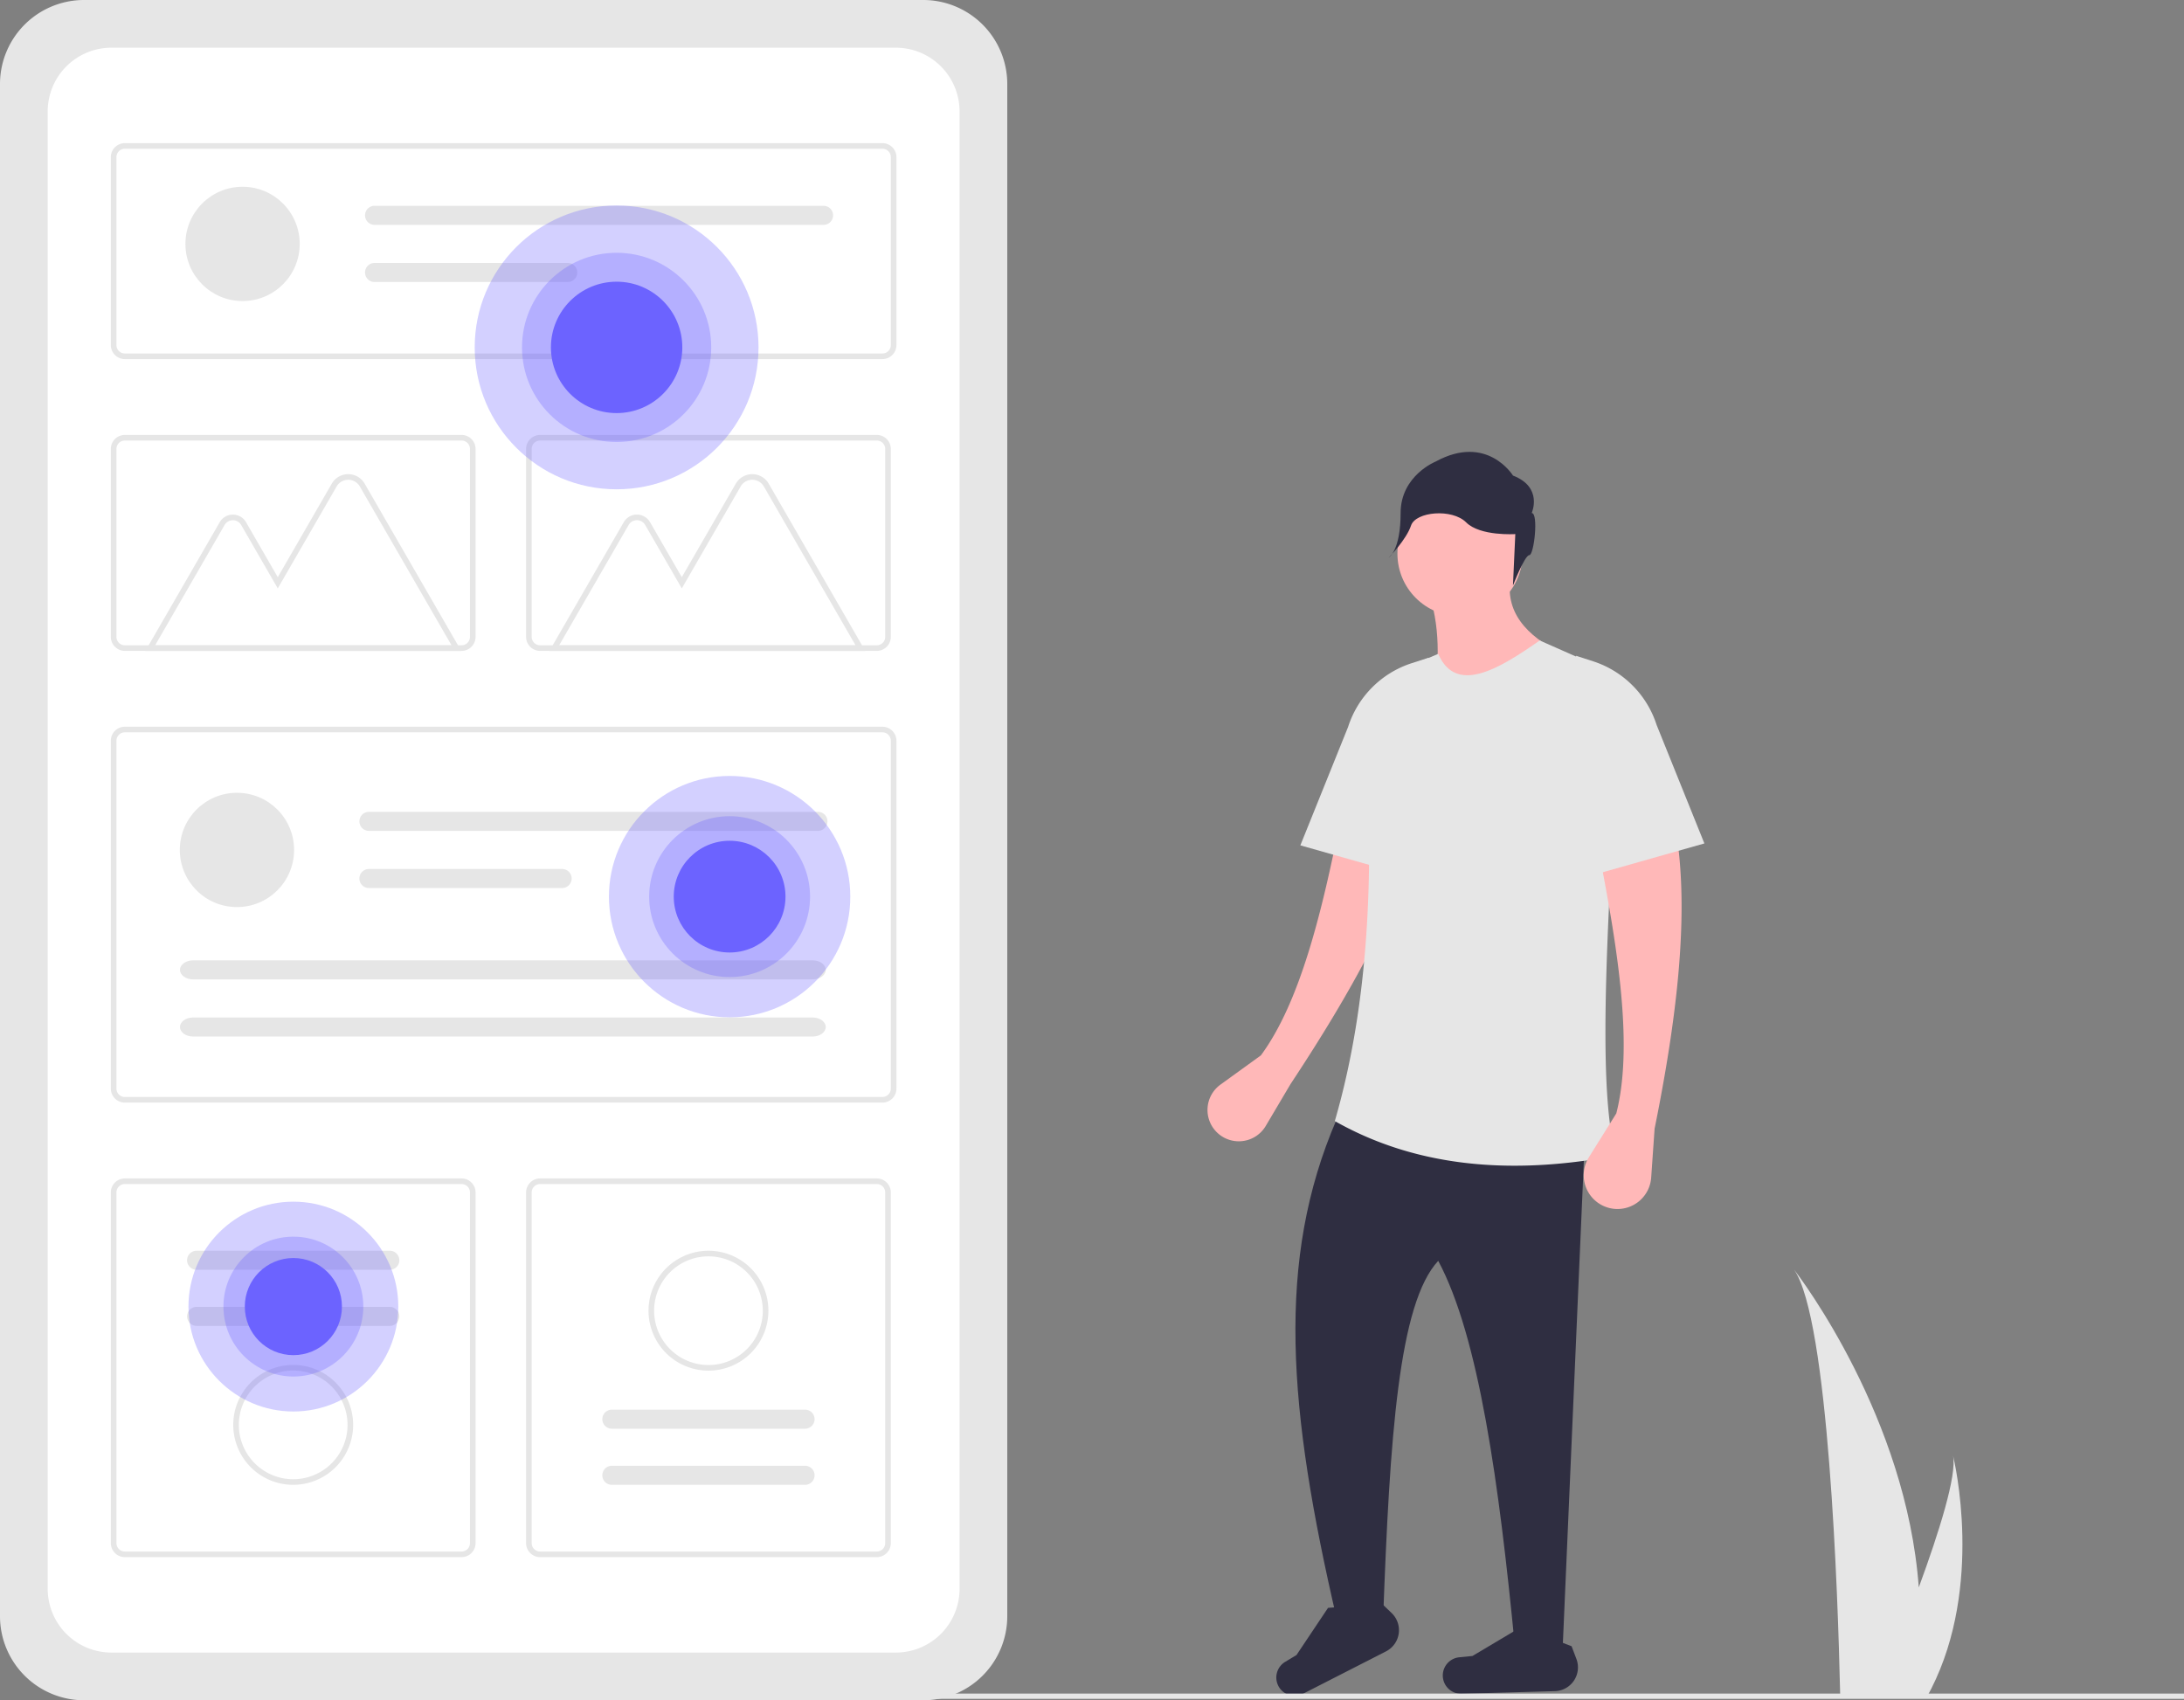<svg id="ef5a821c-0415-4aa8-b37e-a4b84ad98d37"
     data-name="Layer 1"
     xmlns="http://www.w3.org/2000/svg"
     width="831.064"
     height="647"
     viewBox="0 0 831.064 647"
>
  <rect x="0" y="0" width="831.064" height="647" fill="#808080" stroke="none"/>
  <path d="M216.414,126.5a31.982,31.982,0,0,0-31.946,31.946v583.109A31.982,31.982,0,0,0,216.414,773.5H535.811a31.982,31.982,0,0,0,31.946-31.945v-583.109A31.982,31.982,0,0,0,535.811,126.5Z"
        transform="translate(-184.468 -126.5)"
        fill="#e6e6e6"
  />
  <path d="M226.854,144.65a24.264,24.264,0,0,0-24.237,24.237V731.113a24.264,24.264,0,0,0,24.237,24.237H525.37a24.264,24.264,0,0,0,24.237-24.237V168.887a24.264,24.264,0,0,0-24.237-24.237Z"
        transform="translate(-184.468 -126.5)"
        fill="#fff"
  />
  <path d="M520.246,263.147H231.978a5.345,5.345,0,0,1-5.338-5.338V186.302a5.345,5.345,0,0,1,5.338-5.338H520.246a5.345,5.345,0,0,1,5.338,5.338v71.507A5.345,5.345,0,0,1,520.246,263.147ZM231.978,183.099a3.206,3.206,0,0,0-3.203,3.203v71.507a3.206,3.206,0,0,0,3.203,3.203H520.246a3.206,3.206,0,0,0,3.203-3.203V186.302a3.206,3.206,0,0,0-3.203-3.203Z"
        transform="translate(-184.468 -126.5)"
        fill="#e6e6e6"
  />
  <path d="M520.246,546.076H231.978a5.345,5.345,0,0,1-5.338-5.338V408.374a5.345,5.345,0,0,1,5.338-5.338H520.246a5.345,5.345,0,0,1,5.338,5.338V540.738A5.345,5.345,0,0,1,520.246,546.076ZM231.978,405.171a3.206,3.206,0,0,0-3.203,3.203V540.738a3.206,3.206,0,0,0,3.203,3.203H520.246a3.206,3.206,0,0,0,3.203-3.203V408.374a3.206,3.206,0,0,0-3.203-3.203Z"
        transform="translate(-184.468 -126.5)"
        fill="#e6e6e6"
  />
  <path d="M518.111,374.183H389.991a5.345,5.345,0,0,1-5.338-5.338V297.338a5.345,5.345,0,0,1,5.338-5.338H518.111a5.345,5.345,0,0,1,5.338,5.338v71.507A5.345,5.345,0,0,1,518.111,374.183ZM389.991,294.135a3.206,3.206,0,0,0-3.203,3.203v71.507a3.206,3.206,0,0,0,3.203,3.203H518.111a3.206,3.206,0,0,0,3.203-3.203v-71.507a3.206,3.206,0,0,0-3.203-3.203Z"
        transform="translate(-184.468 -126.5)"
        fill="#e6e6e6"
  />
  <path d="M360.098,719.036H231.978a5.345,5.345,0,0,1-5.338-5.338v-133.431a5.345,5.345,0,0,1,5.338-5.338H360.098a5.345,5.345,0,0,1,5.338,5.338v133.431A5.345,5.345,0,0,1,360.098,719.036ZM231.978,577.064a3.206,3.206,0,0,0-3.203,3.203v133.431a3.206,3.206,0,0,0,3.203,3.203H360.098a3.206,3.206,0,0,0,3.203-3.203v-133.431a3.206,3.206,0,0,0-3.203-3.203Z"
        transform="translate(-184.468 -126.5)"
        fill="#e6e6e6"
  />
  <path d="M518.111,719.036H389.991a5.345,5.345,0,0,1-5.338-5.338v-133.431a5.345,5.345,0,0,1,5.338-5.338H518.111a5.345,5.345,0,0,1,5.338,5.338v133.431A5.345,5.345,0,0,1,518.111,719.036ZM389.991,577.064a3.206,3.206,0,0,0-3.203,3.203v133.431a3.206,3.206,0,0,0,3.203,3.203H518.111a3.206,3.206,0,0,0,3.203-3.203v-133.431a3.206,3.206,0,0,0-3.203-3.203Z"
        transform="translate(-184.468 -126.5)"
        fill="#e6e6e6"
  />
  <circle cx="90.166"
          cy="323.425"
          r="21.745"
          fill="#e6e6e6"
  />
  <path d="M324.855,435.428a3.624,3.624,0,0,0,0,7.248H495.712a3.624,3.624,0,0,0,0-7.248Z"
        transform="translate(-184.468 -126.5)"
        fill="#e6e6e6"
  />
  <path d="M324.855,457.174a3.624,3.624,0,0,0-.015,7.248h73.535a3.624,3.624,0,1,0,0-7.248Z"
        transform="translate(-184.468 -126.5)"
        fill="#e6e6e6"
  />
  <path d="M257.955,491.938c-2.757,0-5,1.626-5,3.624s2.243,3.624,5,3.624H493.684c2.757,0,5-1.626,5-3.624s-2.243-3.624-5-3.624Z"
        transform="translate(-184.468 -126.5)"
        fill="#e6e6e6"
  />
  <path d="M257.955,513.684c-2.757,0-5,1.626-5,3.624s2.243,3.624,5,3.624H493.684c2.757,0,5-1.626,5-3.624s-2.243-3.624-5-3.624Z"
        transform="translate(-184.468 -126.5)"
        fill="#e6e6e6"
  />
  <circle cx="92.301"
          cy="92.812"
          r="21.745"
          fill="#e6e6e6"
  />
  <path d="M326.991,204.815a3.624,3.624,0,0,0,0,7.248H497.847a3.624,3.624,0,1,0,.015-7.248c-.005,0-.01,0-.015,0Z"
        transform="translate(-184.468 -126.5)"
        fill="#e6e6e6"
  />
  <path d="M326.991,226.56a3.624,3.624,0,0,0,0,7.248h73.52a3.624,3.624,0,0,0,.015-7.248q-.008,0-.015,0Z"
        transform="translate(-184.468 -126.5)"
        fill="#e6e6e6"
  />
  <path d="M359.984,374.196h-120.187l28.284-48.99a5.776,5.776,0,0,1,10.004,0l12.083,20.928,20.545-35.584a7.231,7.231,0,0,1,12.525,0ZM243.495,372.061H356.286l-34.898-60.444a5.095,5.095,0,0,0-8.826,0l-22.394,38.787L276.236,326.274a3.64,3.64,0,0,0-6.305,0Z"
        transform="translate(-184.468 -126.5)"
        fill="#e6e6e6"
  />
  <path d="M513.727,374.196h-120.187l28.284-48.99a5.776,5.776,0,0,1,10.004,0l12.083,20.928,20.545-35.584a7.231,7.231,0,0,1,12.525,0ZM397.238,372.061H510.029l-34.898-60.444a5.095,5.095,0,0,0-8.826,0l-22.394,38.787L429.978,326.274a3.64,3.64,0,0,0-6.305,0Z"
        transform="translate(-184.468 -126.5)"
        fill="#e6e6e6"
  />
  <path d="M360.098,374.183H231.978A5.345,5.345,0,0,1,226.64,368.845V297.338a5.345,5.345,0,0,1,5.338-5.338H360.098a5.345,5.345,0,0,1,5.338,5.338v71.507A5.345,5.345,0,0,1,360.098,374.183ZM231.978,294.135a3.206,3.206,0,0,0-3.203,3.203v71.507a3.206,3.206,0,0,0,3.203,3.203H360.098a3.206,3.206,0,0,0,3.203-3.203v-71.507a3.206,3.206,0,0,0-3.203-3.203Z"
        transform="translate(-184.468 -126.5)"
        fill="#e6e6e6"
  />
  <path d="M259.278,602.445a3.624,3.624,0,1,0,0,7.248h73.52a3.624,3.624,0,1,0,0-7.248Z"
        transform="translate(-184.468 -126.5)"
        fill="#e6e6e6"
  />
  <path d="M259.278,623.798a3.624,3.624,0,1,0,0,7.248h73.52a3.624,3.624,0,1,0,0-7.248Z"
        transform="translate(-184.468 -126.5)"
        fill="#e6e6e6"
  />
  <path d="M296.038,691.521a22.813,22.813,0,1,1,22.813-22.813h0A22.839,22.839,0,0,1,296.038,691.521Zm0-43.49a20.678,20.678,0,1,0,20.678,20.677h0a20.702,20.702,0,0,0-20.678-20.677Z"
        transform="translate(-184.468 -126.5)"
        fill="#e6e6e6"
  />
  <path d="M490.811,691.521a3.624,3.624,0,1,0,0-7.248h-73.52a3.624,3.624,0,0,0,0,7.248Z"
        transform="translate(-184.468 -126.5)"
        fill="#e6e6e6"
  />
  <path d="M490.811,670.167a3.624,3.624,0,1,0,0-7.248h-73.52a3.624,3.624,0,0,0,0,7.248Z"
        transform="translate(-184.468 -126.5)"
        fill="#e6e6e6"
  />
  <path d="M454.051,602.445A22.813,22.813,0,1,1,431.238,625.258v-0A22.839,22.839,0,0,1,454.051,602.445Zm0,43.49a20.678,20.678,0,1,0-20.677-20.678v0a20.702,20.702,0,0,0,20.677,20.677Z"
        transform="translate(-184.468 -126.5)"
        fill="#e6e6e6"
  />
  <circle cx="234.637"
          cy="132.193"
          r="54"
          fill="#6c63ff"
          opacity="0.3"
          style="isolation:isolate"
  />
  <circle cx="234.637"
          cy="132.193"
          r="36"
          fill="#6c63ff"
          opacity="0.3"
          style="isolation:isolate"
  />
  <circle cx="234.637"
          cy="132.193"
          r="25"
          fill="#6c63ff"
  />
  <circle cx="111.637"
          cy="497.193"
          r="39.921"
          fill="#6c63ff"
          opacity="0.3"
          style="isolation:isolate"
  />
  <circle cx="111.637"
          cy="497.193"
          r="26.614"
          fill="#6c63ff"
          opacity="0.3"
          style="isolation:isolate"
  />
  <circle cx="111.637"
          cy="497.193"
          r="18.482"
          fill="#6c63ff"
  />
  <circle cx="277.637"
          cy="341.193"
          r="45.921"
          fill="#6c63ff"
          opacity="0.3"
          style="isolation:isolate"
  />
  <circle cx="277.637"
          cy="341.193"
          r="30.614"
          fill="#6c63ff"
          opacity="0.3"
          style="isolation:isolate"
  />
  <circle cx="277.637"
          cy="341.193"
          r="21.26"
          fill="#6c63ff"
  />
  <path d="M675.565,538.994l-9.447,15.958a11.915,11.915,0,0,1-18.825,2.206l0,0a11.915,11.915,0,0,1,1.59-17.931l15.365-11.11c14.754-19.972,23.231-53.915,30.455-90.649l30.021,3.521C716.988,471.034,698.485,504.345,675.565,538.994Z"
        transform="translate(-184.468 -126.5)"
        fill="#ffb8b8"
  />
  <path d="M679.284,448.182l48.818,13.844V376.776l-6.481,2.097a37.501,37.501,0,0,0-24.165,24.226Z"
        transform="translate(-184.468 -126.5)"
        fill="#e6e6e6"
  />
  <path d="M779.107,753.478l-18.216-.729c-5.982-61.566-13.62-117.476-29.145-146.455-15.035,16.105-18.451,66.983-20.967,136.254H693.128c-18.556-79.83-23.241-136.43,0-190.173h94.722Z"
        transform="translate(-184.468 -126.5)"
        fill="#2f2e41"
  />
  <path d="M711.879,754.895l-31.617,16.152a6.961,6.961,0,0,1-9.55-3.423h0a6.961,6.961,0,0,1,2.791-8.737l4.311-2.598,12.004-17.947,20.461-1.615,3.743,3.587A9.043,9.043,0,0,1,711.879,754.895Z"
        transform="translate(-184.468 -126.5)"
        fill="#2f2e41"
  />
  <path d="M776.129,770.031l-35.49.997a6.961,6.961,0,0,1-7.152-7.195v0a6.961,6.961,0,0,1,6.275-6.69l5.009-.493,18.552-11.046,19.169,7.334,1.838,4.847A9.043,9.043,0,0,1,776.129,770.031Z"
        transform="translate(-184.468 -126.5)"
        fill="#2f2e41"
  />
  <circle cx="555.577"
          cy="210.692"
          r="23.821"
          fill="#ffb8b8"
  />
  <path d="M779.107,375.319,729.56,394.263c2.886-15.556,2.922-30.21-1.822-43.354l31.695-5.465C756.774,359.109,765.013,368.391,779.107,375.319Z"
        transform="translate(-184.468 -126.5)"
        fill="#ffb8b8"
  />
  <path d="M799.509,566.22c-43.609,8.28-78.724,2.968-107.109-13.115C705.528,507.871,707.395,457.824,703.959,405.51a25.281,25.281,0,0,1,15.353-24.907l12.434-5.284c6.704,15.235,22.155,6.455,38.617-5.1l20.343,8.989a17.327,17.327,0,0,1,10.3,16.859C796.939,465.559,791.472,540.062,799.509,566.22Z"
        transform="translate(-184.468 -126.5)"
        fill="#e6e6e6"
  />
  <path d="M814.081,556.019l-1.297,18.586a12.852,12.852,0,0,1-13.639,11.931h0a12.852,12.852,0,0,1-10.08-19.637l10.443-16.709c6.17-24.051,1.276-58.693-5.829-95.451l29.145-8.015C826.94,477.476,822.305,515.298,814.081,556.019Z"
        transform="translate(-184.468 -126.5)"
        fill="#ffb8b8"
  />
  <path d="M767.313,321.716s4.453-9.797-7.125-14.25c0,0-9.797-16.031-29.391-5.344,0,0-13.359,5.344-13.359,19.594s-4.453,16.922-4.453,16.922,6.631-6.803,8.413-12.147,15.634-6.556,20.978-1.212,18.703,4.453,18.703,4.453l-.891,19.594s4.453-11.578,6.234-11.578S769.985,321.716,767.313,321.716Z"
        transform="translate(-184.468 -126.5)"
        fill="#2f2e41"
  />
  <path d="M833.026,447.453l-48.818,13.844V376.047l6.48,2.097A37.501,37.501,0,0,1,814.853,402.37Z"
        transform="translate(-184.468 -126.5)"
        fill="#e6e6e6"
  />
  <rect x="224.969"
        y="644.458"
        width="606.096"
        height="2"
        fill="#e6e6e6"
  />
  <path d="M867.108,609.562c13.25,18.73,16.75,125.33,17.53,159.5.02.77.04,1.5.05,2.19h33.54c.41-.73.79-1.45,1.15-2.19,19.88-39.24,8.85-86.29,8.27-88.67,1.51,7.48-5.32,29.16-13.04,50.16C909.898,665.982,869.628,612.822,867.108,609.562Z"
        transform="translate(-184.468 -126.5)"
        fill="#e6e6e6"
  />
</svg>
